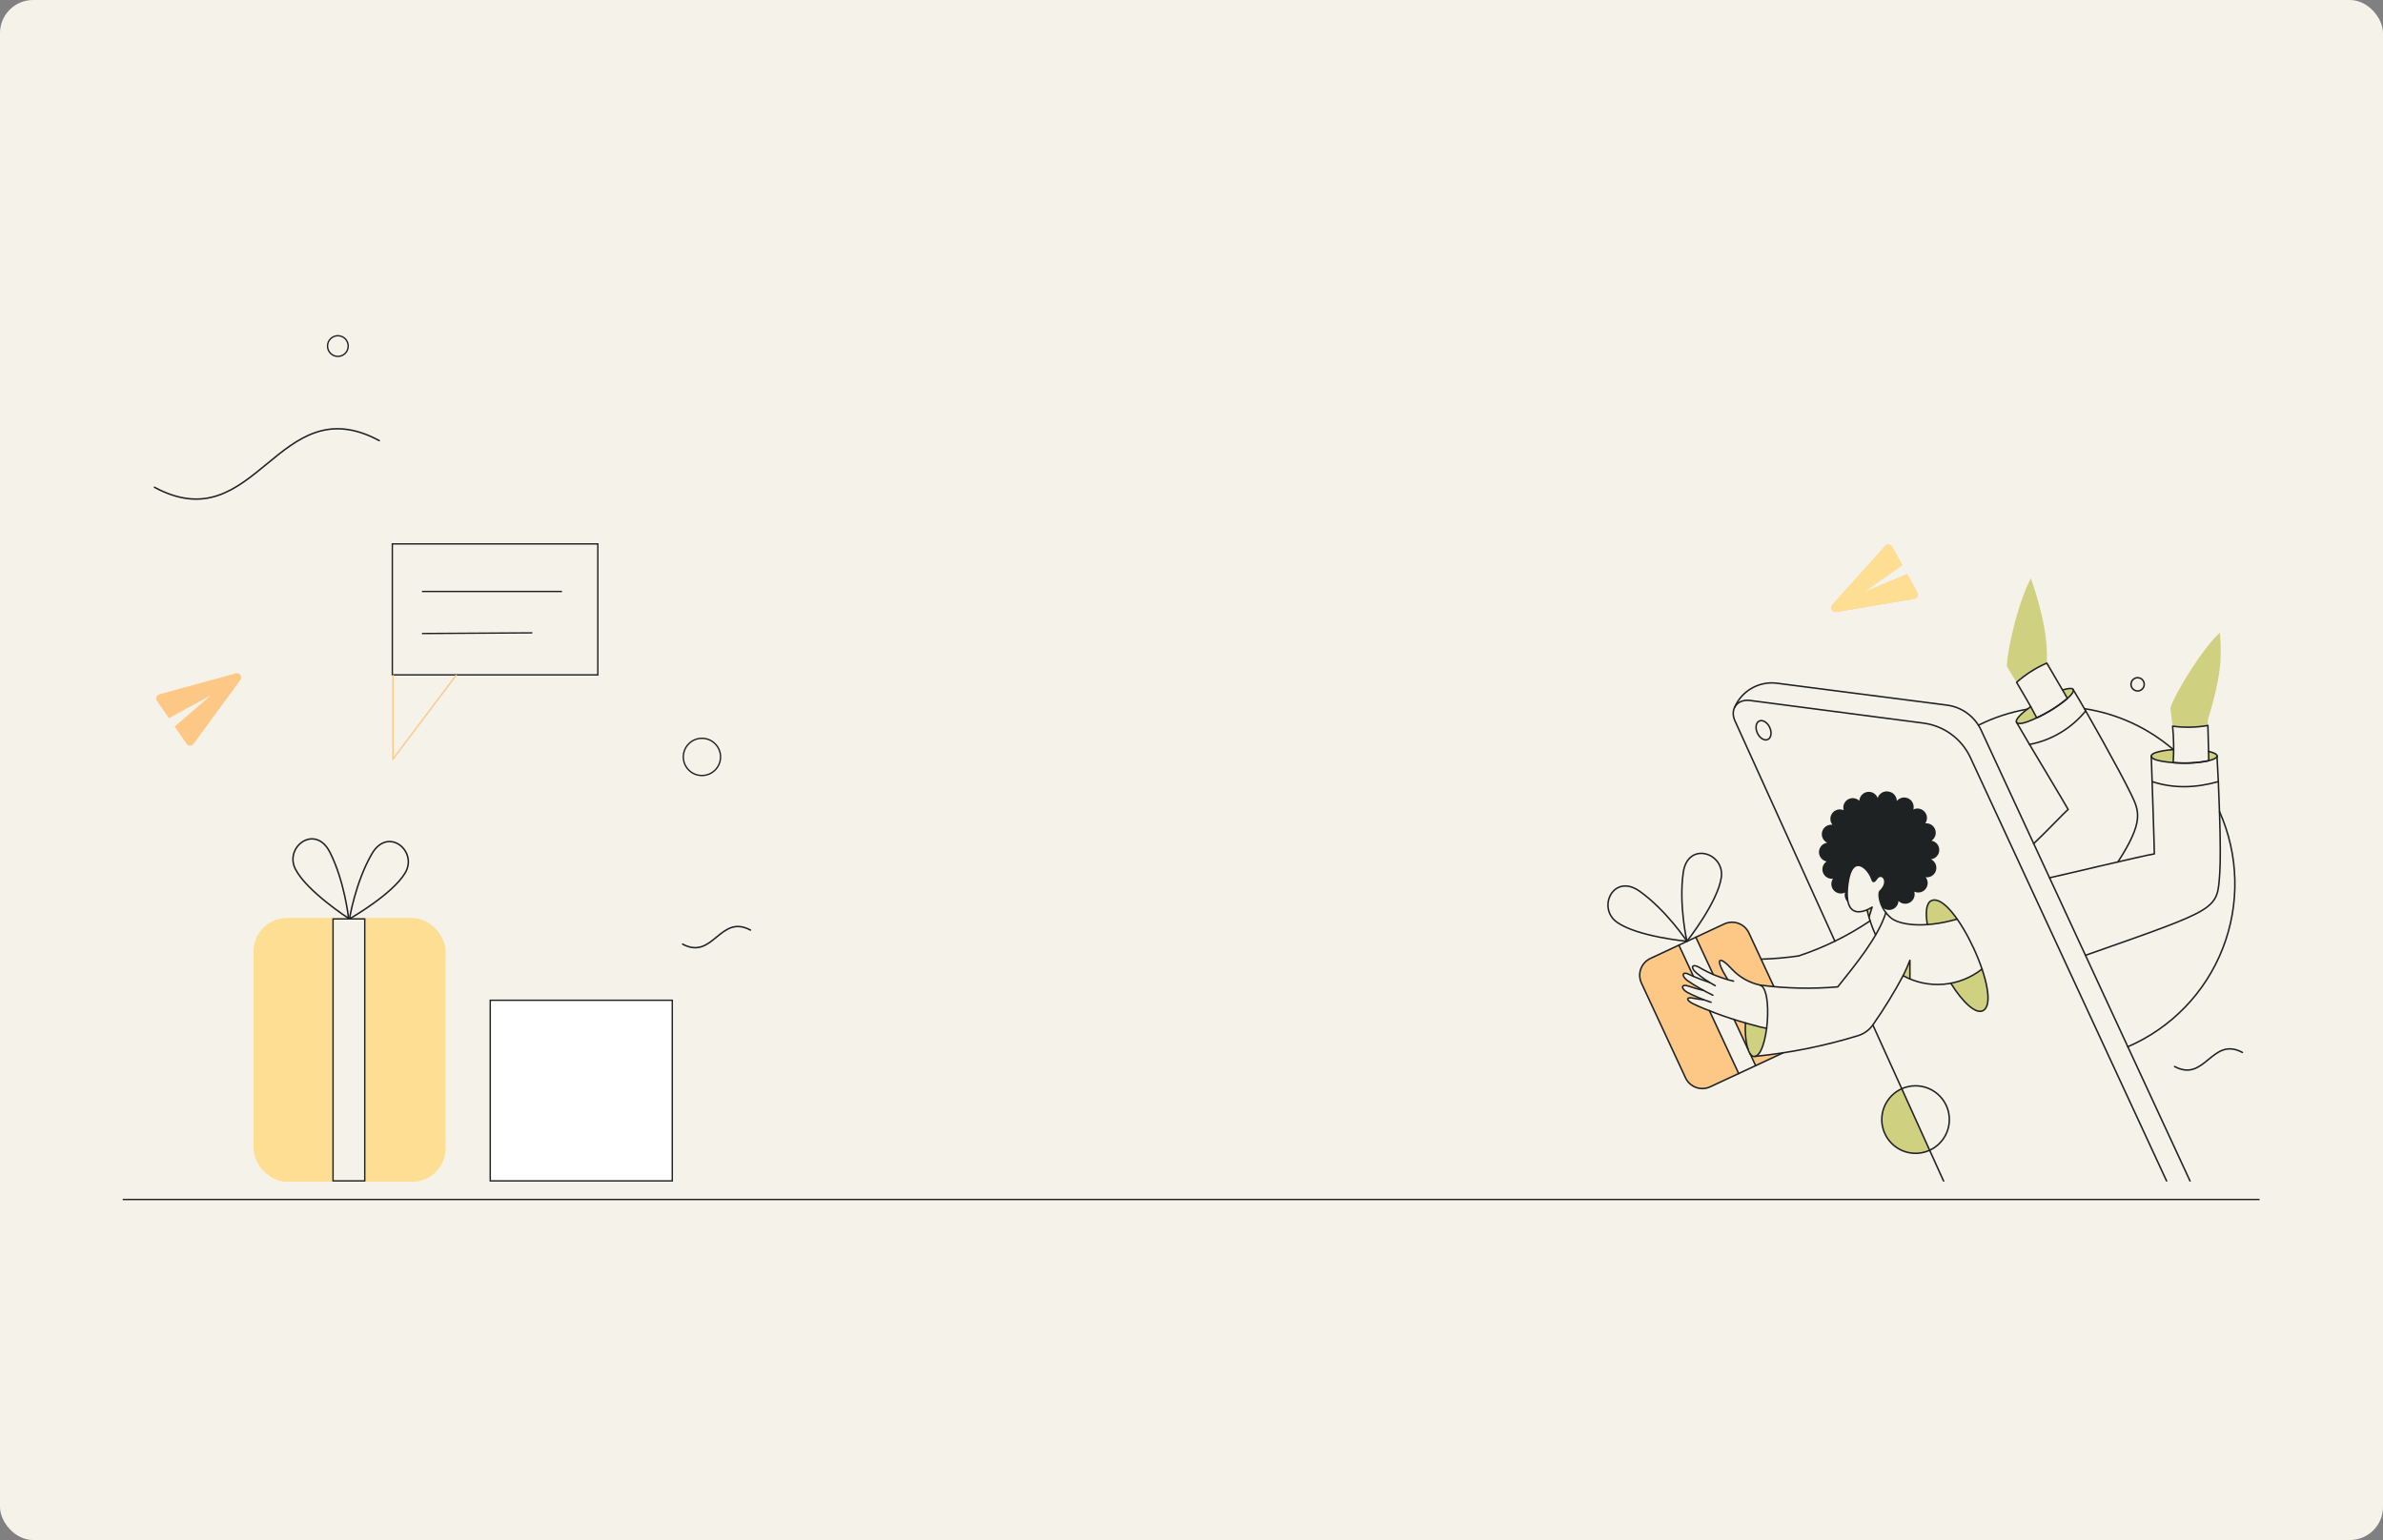 <svg width="1728" height="1117" viewBox="0 0 1728 1117" fill="none" xmlns="http://www.w3.org/2000/svg">
<rect x="0" y="0" width="1728" height="1117" fill="#808080" stroke="none"/>
<rect width="1728" height="1117" rx="24" fill="#F5F2EA"/>
<path d="M89 870H1638.5" stroke="#1F2223"/>
<rect x="184" y="666" width="139" height="191" rx="24" fill="#FDDE92"/>
<rect x="184" y="666" width="139" height="191" rx="24" fill="#FDDE92"/>
<rect x="355.5" y="725.5" width="132" height="131" fill="white" stroke="#1F2223"/>
<rect x="284.5" y="394.5" width="149" height="95" stroke="#1F2223"/>
<path d="M285 489.5V550.5L331 489.5" stroke="#FDC886"/>
<path d="M306 459.5L386 459.012" stroke="#1F2223"/>
<path d="M306 429H407.5" stroke="#1F2223"/>
<circle cx="509" cy="549" r="13.5" stroke="#1F2223"/>
<circle cx="245" cy="251" r="7.5" stroke="#1F2223"/>
<path d="M112 353.431C185.775 393.106 201.233 279.894 275 319.569" stroke="#1F2223" stroke-width="1.1" stroke-linecap="round" stroke-linejoin="round"/>
<path d="M122.48 520.892L152.884 504.37L126.665 526.967L135.306 539.507C135.589 539.914 135.966 540.248 136.404 540.479C136.842 540.711 137.33 540.834 137.826 540.839C138.321 540.844 138.811 540.729 139.254 540.506C139.696 540.282 140.079 539.956 140.369 539.554L174.266 493.215C174.639 492.695 174.842 492.073 174.848 491.433C174.854 490.794 174.663 490.168 174.3 489.641C173.938 489.115 173.421 488.713 172.822 488.49C172.222 488.267 171.569 488.235 170.95 488.398L115.54 503.584C115.063 503.711 114.625 503.951 114.26 504.284C113.895 504.616 113.615 505.031 113.444 505.493C113.272 505.956 113.214 506.453 113.274 506.942C113.334 507.432 113.51 507.9 113.788 508.308L122.48 520.892Z" fill="#FDC886"/>
<path d="M252.767 666.091C252.767 666.091 222.417 646.487 214.196 630.346C205.975 614.204 228.642 597.315 239.201 618.096C249.933 639.201 252.767 666.091 252.767 666.091Z" stroke="#1F2223" stroke-width="1.1" stroke-linecap="round" stroke-linejoin="round"/>
<path d="M495 684.789C517.256 696.747 521.92 662.625 544.174 674.583" stroke="#1F2223" stroke-width="1.1" stroke-linecap="round" stroke-linejoin="round"/>
<path d="M253.415 666.478C253.415 666.478 284.798 648.616 293.922 632.93C303.046 617.244 281.334 599.184 269.662 619.298C257.744 639.791 253.415 666.478 253.415 666.478Z" stroke="#1F2223" stroke-width="1.1" stroke-linecap="round" stroke-linejoin="round"/>
<rect x="241.5" y="666.5" width="23" height="190" fill="#F5F2EA" stroke="#1F2223"/>
<g clip-path="url(#clip0_840_2662)">
<path d="M1268.26 676.722C1267.51 675.116 1266.46 673.672 1265.15 672.474C1263.85 671.276 1262.32 670.348 1260.66 669.745C1258.99 669.14 1257.22 668.868 1255.45 668.948C1253.68 669.028 1251.95 669.459 1250.35 670.212L1229.75 679.815L1242.31 706.788C1245.58 708.237 1248.94 709.454 1252.38 710.433C1242.73 694.966 1246.23 692.288 1256.39 703.369C1266.17 714.037 1278.23 714.938 1286.36 715.699L1268.26 676.722Z" fill="#FDC886"/>
<path d="M1265.67 741.916C1263.04 741.143 1260.25 740.298 1257.46 739.423L1267.52 761.03C1265.83 754.81 1265.21 748.346 1265.67 741.916Z" fill="#FDC886"/>
<path d="M1272.78 766.158C1271.41 766.743 1269.97 765.652 1269.09 764.309L1273.11 772.899L1293.1 763.57C1287.37 764.36 1276.15 765.74 1272.78 766.158Z" fill="#FDC886"/>
<path d="M1239.49 733.013C1235.52 731.443 1231.46 729.827 1227.63 727.934C1222.46 725.395 1222.77 722.763 1227.81 723.964C1229.66 724.379 1231.83 724.656 1235.38 725.115C1231.32 723.606 1227.35 721.832 1223.52 719.806C1218.3 716.853 1219.32 713.434 1224.3 715.237C1225.64 715.745 1228.74 716.712 1232.34 717.636L1231.78 716.482C1228.93 714.863 1226.18 713.092 1223.52 711.174C1218.72 707.478 1220.1 704.246 1224.81 706.74C1225.51 707.109 1226.57 707.571 1227.86 708.125L1217.33 685.501L1196.79 695.105C1195.18 695.851 1193.74 696.905 1192.54 698.21C1191.34 699.515 1190.41 701.044 1189.81 702.708C1189.2 704.373 1188.93 706.142 1189.01 707.911C1189.09 709.68 1189.52 711.415 1190.28 713.019L1222.23 781.725C1222.97 783.331 1224.03 784.774 1225.33 785.972C1226.64 787.168 1228.17 788.096 1229.83 788.701C1231.49 789.306 1233.26 789.576 1235.03 789.496C1236.8 789.416 1238.54 788.988 1240.14 788.235L1260.73 778.629L1239.49 733.013Z" fill="#FDC886"/>
<path d="M1382.95 416.403L1351.04 429.795L1379.4 409.939L1372.05 396.596C1371.81 396.163 1371.47 395.793 1371.06 395.519C1370.65 395.244 1370.17 395.073 1369.68 395.019C1369.19 394.964 1368.69 395.029 1368.23 395.207C1367.76 395.385 1367.35 395.672 1367.02 396.042L1328.65 438.752C1328.23 439.232 1327.96 439.83 1327.89 440.466C1327.82 441.101 1327.95 441.743 1328.26 442.304C1328.57 442.864 1329.04 443.316 1329.62 443.597C1330.19 443.879 1330.84 443.976 1331.47 443.877L1388.12 434.32C1388.61 434.24 1389.07 434.045 1389.47 433.751C1389.86 433.457 1390.18 433.073 1390.4 432.63C1390.62 432.187 1390.72 431.698 1390.71 431.205C1390.7 430.712 1390.57 430.228 1390.34 429.795L1382.95 416.403Z" fill="#FDC886"/>
<path d="M1400.5 653.265C1396.89 654.929 1396.06 661.483 1397.58 670.581C1404.88 669.993 1412.1 668.678 1419.14 666.656C1411.99 657.053 1404.7 651.325 1400.5 653.265Z" fill="#CFD181"/>
<path d="M1437.3 702.808C1430.69 708.042 1422.94 711.624 1414.67 713.257C1423.35 727.154 1432.59 735.557 1437.71 733.156C1442.84 730.789 1442.37 718.369 1437.3 702.808Z" fill="#CFD181"/>
<path d="M1609.75 458.928C1598.34 468.762 1577.66 501.591 1573.82 513.457C1574.52 519.182 1575.07 523.245 1575.44 526.708C1583.94 527.844 1592.57 527.673 1601.02 526.2L1600.93 522.414C1610.81 490.141 1611.18 476.288 1609.75 458.928Z" fill="#CFD181"/>
<path d="M1472.71 419.45C1464.49 434.178 1455.9 467.977 1455.21 483.308C1457.66 487.23 1460.01 491.108 1462.28 494.943C1468.8 489.142 1476.2 484.418 1484.21 480.951C1484.35 472.361 1485.5 457.016 1472.71 419.45Z" fill="#CFD181"/>
<path d="M1265.67 741.916C1265.03 755.259 1267.66 765.973 1271.77 766.294C1275.66 766.619 1279.57 757.752 1281.14 745.748C1275.88 744.924 1270.71 743.641 1265.67 741.916Z" fill="#CFD181"/>
<path d="M1378.98 789.658C1376.05 790.985 1373.41 792.878 1371.21 795.228C1369.01 797.575 1367.29 800.336 1366.16 803.346C1365.02 806.36 1364.49 809.565 1364.6 812.782C1364.7 815.997 1365.44 819.163 1366.77 822.094C1368.09 825.024 1369.99 827.666 1372.34 829.867C1374.68 832.069 1377.44 833.785 1380.46 834.917C1383.47 836.052 1386.67 836.581 1389.89 836.477C1393.11 836.373 1396.27 835.634 1399.2 834.307L1378.98 789.658Z" fill="#CFD181"/>
<path d="M1601.53 545.04L1601.67 551.781C1609.75 549.791 1609.56 546.887 1601.53 545.04Z" fill="#CFD181"/>
<path d="M1462.23 523.845C1463.26 525.636 1469.24 524.215 1476.91 520.706C1475.57 518.074 1474.09 515.36 1472.57 512.534C1465.5 517.471 1461.18 522.035 1462.23 523.845Z" fill="#CFD181"/>
<path d="M1503.32 500.114C1502.63 498.914 1499.72 499.142 1495.61 500.483L1499.17 506.578C1502.4 503.669 1504.01 501.315 1503.32 500.114Z" fill="#CFD181"/>
<path d="M1384.8 696.528C1383.58 700.392 1381.98 704.122 1380 707.655L1384.94 710.012L1384.8 696.528Z" fill="#CFD181"/>
<path d="M1357.55 657.977L1355.34 664.994L1353.86 659.916L1357.55 657.977Z" fill="#CFD181"/>
<path d="M1559.97 548.41C1559.97 550.626 1566.62 552.473 1575.86 553.166C1575.99 549.426 1576.04 546.333 1576.09 543.655C1566.71 544.301 1559.97 546.194 1559.97 548.41Z" fill="#CFD181"/>
<path d="M1609.47 588.717C1616.39 604.268 1620.16 621.038 1620.56 638.056C1620.96 655.073 1617.98 672.003 1611.79 687.861C1605.6 703.717 1596.33 718.192 1584.51 730.442C1572.69 742.691 1558.56 752.477 1542.94 759.23" stroke="#1F2223" stroke-width="1.1" stroke-linecap="round" stroke-linejoin="round"/>
<path d="M1511.49 514.011C1535.45 517.659 1557.87 528.017 1576.18 543.886" stroke="#1F2223" stroke-width="1.1" stroke-linecap="round" stroke-linejoin="round"/>
<path d="M1434.62 526.016C1445.79 520.428 1457.72 516.509 1470.03 514.383" stroke="#1F2223" stroke-width="1.1" stroke-linecap="round" stroke-linejoin="round"/>
<path d="M1358.06 743.394L1409.41 856.7" stroke="#1F2223" stroke-width="1.1" stroke-linecap="round" stroke-linejoin="round"/>
<path d="M1330.55 682.631L1258.1 522.876C1254.18 514.371 1259.72 506.855 1269 508.053L1394.77 524.489C1402.08 525.447 1409.03 528.234 1414.98 532.592C1420.93 536.951 1425.68 542.74 1428.79 549.424L1571.09 856.605" stroke="#1F2223" stroke-width="1.1" stroke-linecap="round" stroke-linejoin="round"/>
<path d="M1356.07 667.911C1340.05 678.719 1322.62 687.278 1304.27 693.343C1295.27 694.636 1286.21 695.421 1277.12 695.698" stroke="#1F2223" stroke-width="1.1" stroke-linecap="round" stroke-linejoin="round"/>
<path d="M1286.31 715.646L1268.2 676.676C1266.69 673.439 1263.95 670.934 1260.59 669.714C1257.23 668.494 1253.53 668.657 1250.29 670.166L1196.79 695.144C1193.55 696.657 1191.04 699.394 1189.82 702.752C1188.6 706.113 1188.76 709.818 1190.27 713.058L1222.23 781.763C1223.74 785 1226.48 787.505 1229.84 788.725C1233.19 789.945 1236.9 789.782 1240.14 788.273L1293.1 763.57" stroke="#1F2223" stroke-width="1.1" stroke-linecap="round" stroke-linejoin="round"/>
<path d="M1223.29 682.724C1223.29 682.724 1187.31 679.414 1172.54 668.919C1157.78 658.424 1170.04 632.955 1189.03 646.478C1208.32 660.208 1223.29 682.724 1223.29 682.724Z" stroke="#1F2223" stroke-width="1.1" stroke-linecap="round" stroke-linejoin="round"/>
<path d="M1223.25 682.724C1223.25 682.724 1245.62 654.378 1248.18 636.413C1250.74 618.448 1223.83 609.87 1220.58 632.897C1217.23 656.366 1223.25 682.724 1223.25 682.724Z" stroke="#1F2223" stroke-width="1.1" stroke-linecap="round" stroke-linejoin="round"/>
<path d="M1355.27 665.233L1357.55 657.943C1357.55 657.943 1336 672.579 1339.96 641.088C1342.81 618.489 1354.64 629.424 1357.38 637.737C1358.02 639.681 1358.8 640.296 1360.78 637.348C1364.33 632.083 1370.88 639.144 1363.23 646.398C1361.76 647.793 1362.32 658.157 1371.12 665.699C1376.71 670.491 1394.02 673.825 1419.09 666.671" stroke="#1F2223" stroke-width="1.1" stroke-linecap="round" stroke-linejoin="round"/>
<path d="M1353.86 659.916C1355.3 666.137 1357.36 672.2 1360 678.015" stroke="#1F2223" stroke-width="1.1" stroke-linecap="round" stroke-linejoin="round"/>
<path d="M1367.53 661.901C1361.94 679.769 1345.5 699.622 1332.62 715.784C1313.84 717.395 1294.94 716.96 1276.25 714.489" stroke="#1F2223" stroke-width="1.1" stroke-linecap="round" stroke-linejoin="round"/>
<path d="M1437.3 702.808C1429.29 709.164 1419.58 713.018 1409.39 713.884C1399.2 714.749 1388.99 712.586 1380.02 707.668C1373.53 719.827 1366.32 731.586 1358.43 742.883C1355.82 746.815 1351.94 749.731 1347.44 751.145C1323.09 758.625 1298.05 763.667 1272.69 766.197" stroke="#1F2223" stroke-width="1.1" stroke-linecap="round" stroke-linejoin="round"/>
<path d="M1414.67 713.244C1423.35 727.142 1432.58 735.525 1437.71 733.144C1453.6 725.774 1416.63 645.819 1400.5 653.265C1396.89 654.929 1396.06 661.483 1397.58 670.581" stroke="#1F2223" stroke-width="1.1" stroke-linecap="round" stroke-linejoin="round"/>
<path d="M1559.97 548.411C1560.44 562.631 1562.19 614.021 1562.19 619.33C1554.06 620.577 1489.93 635.998 1486.28 636.644" stroke="#1F2223" stroke-width="1.1" stroke-linecap="round" stroke-linejoin="round"/>
<path d="M1512.42 692.835C1609.8 658.572 1607.66 660.19 1609.62 633.458C1610.86 616.421 1608.83 567.571 1607.63 548.364" stroke="#1F2223" stroke-width="1.1" stroke-linecap="round" stroke-linejoin="round"/>
<path d="M1462.23 523.846C1469.24 536.219 1497.22 582.484 1499.72 587.147C1497.05 589.133 1484.81 602.386 1474.69 611.897" stroke="#1F2223" stroke-width="1.1" stroke-linecap="round" stroke-linejoin="round"/>
<path d="M1535.83 625.101C1554.9 595.596 1551.19 588.26 1545.3 575.974C1537.67 560.096 1512.52 515.119 1503.19 499.976" stroke="#1F2223" stroke-width="1.1" stroke-linecap="round" stroke-linejoin="round"/>
<path d="M1257.81 513.11C1260.31 507.254 1264.65 502.373 1270.18 499.204C1275.7 496.035 1282.11 494.75 1288.43 495.544L1411.75 511.426C1417.09 512.111 1422.18 514.14 1426.52 517.322C1430.87 520.504 1434.34 524.736 1436.6 529.622L1588.09 856.612" stroke="#1F2223" stroke-width="1.1" stroke-linecap="round" stroke-linejoin="round"/>
<path d="M1283.27 527.586C1284.97 531.279 1284.38 535.204 1281.93 536.358C1279.48 537.512 1276.07 535.434 1274.36 531.741C1272.65 528.047 1273.24 524.103 1275.7 522.969C1278.15 521.834 1281.57 523.892 1283.27 527.586Z" stroke="#1F2223" stroke-width="1.1" stroke-linecap="round" stroke-linejoin="round"/>
<path d="M1560.62 566.925C1576.21 572.045 1592.17 571.542 1608.6 566.925" stroke="#1F2223" stroke-width="1.1" stroke-linecap="round" stroke-linejoin="round"/>
<path d="M1471.68 539.954C1487.7 536.899 1502.12 528.275 1512.4 515.608" stroke="#1F2223" stroke-width="1.1" stroke-linecap="round" stroke-linejoin="round"/>
<path d="M1382.95 416.403L1351.04 429.795L1379.4 409.939L1372.05 396.596C1371.81 396.163 1371.47 395.793 1371.06 395.519C1370.65 395.244 1370.17 395.073 1369.68 395.019C1369.19 394.964 1368.69 395.029 1368.23 395.207C1367.76 395.385 1367.35 395.672 1367.02 396.042L1328.65 438.752C1328.23 439.232 1327.96 439.83 1327.89 440.466C1327.82 441.101 1327.95 441.743 1328.26 442.304C1328.57 442.864 1329.04 443.316 1329.62 443.597C1330.19 443.879 1330.84 443.976 1331.47 443.877L1388.12 434.32C1388.61 434.24 1389.07 434.045 1389.47 433.751C1389.86 433.457 1390.18 433.073 1390.4 432.63C1390.62 432.187 1390.72 431.698 1390.71 431.205C1390.7 430.712 1390.57 430.228 1390.34 429.795L1382.95 416.403Z" fill="#FDDE92"/>
<path d="M1576.87 773.545C1599.13 785.503 1603.79 751.381 1626.05 763.339" stroke="#1F2223" stroke-width="1.1" stroke-linecap="round" stroke-linejoin="round"/>
<path d="M1257.04 711.629C1248.18 709.554 1239.69 706.13 1231.88 701.471C1227.17 698.886 1225.4 701.486 1229.98 705.534C1234.23 709.133 1238.84 712.278 1243.74 714.909" stroke="#1F2223" stroke-width="1.1" stroke-linecap="round" stroke-linejoin="round"/>
<path d="M1239.53 712.504C1234.53 710.907 1229.65 708.995 1224.89 706.778C1220.15 704.273 1218.76 707.507 1223.6 711.211C1229.48 715.215 1235.65 718.768 1242.07 721.832" stroke="#1F2223" stroke-width="1.1" stroke-linecap="round" stroke-linejoin="round"/>
<path d="M1235.06 718.323C1231.44 717.483 1227.86 716.45 1224.35 715.23C1219.38 713.369 1218.35 716.834 1223.56 719.801C1229.08 722.666 1234.82 725.059 1240.74 726.957" stroke="#1F2223" stroke-width="1.1" stroke-linecap="round" stroke-linejoin="round"/>
<path d="M1281.14 745.748C1279.85 746.164 1257.18 739.933 1243.83 734.76C1238.49 732.682 1232.9 730.595 1227.67 728.019C1222.42 725.424 1222.73 722.829 1227.81 724.002C1229.66 724.427 1231.83 724.695 1235.38 725.157" stroke="#1F2223" stroke-width="1.1" stroke-linecap="round" stroke-linejoin="round"/>
<path d="M1265.67 741.916C1265.03 755.26 1267.66 765.961 1271.77 766.294C1282.05 767.128 1286.11 716.175 1275.88 714.399C1268.43 712.737 1261.64 708.912 1256.35 703.408C1246.22 692.34 1243.05 694.728 1252.65 710.195" stroke="#1F2223" stroke-width="1.1" stroke-linecap="round" stroke-linejoin="round"/>
<path d="M1378.98 789.705C1374.63 791.666 1370.96 794.851 1368.4 798.871C1365.83 802.89 1364.5 807.572 1364.56 812.338C1364.62 817.103 1366.07 821.749 1368.74 825.703C1371.4 829.656 1375.16 832.747 1379.55 834.596C1383.94 836.446 1388.78 836.971 1393.47 836.11C1398.16 835.25 1402.5 833.039 1405.95 829.751C1409.39 826.461 1411.81 822.237 1412.89 817.594C1413.98 812.952 1413.68 808.095 1412.05 803.619C1410.89 800.46 1409.09 797.573 1406.76 795.141C1404.44 792.706 1401.64 790.776 1398.54 789.471C1395.44 788.166 1392.1 787.513 1388.74 787.554C1385.37 787.593 1382.05 788.327 1378.98 789.705Z" stroke="#1F2223" stroke-width="1.1" stroke-linecap="round" stroke-linejoin="round"/>
<path d="M1495.61 500.484C1499.72 499.145 1502.62 498.919 1503.32 500.114C1505.27 503.429 1491.15 512.75 1487.84 514.779C1483.47 517.452 1464.59 527.94 1462.23 523.846C1461.18 522.035 1465.51 517.474 1472.57 512.534" stroke="#1F2223" stroke-width="1.1" stroke-linecap="round" stroke-linejoin="round"/>
<path d="M1484.21 480.951C1476.22 484.415 1468.83 489.122 1462.32 494.897C1467.44 503.577 1472.8 512.636 1476.91 520.655C1484.93 516.98 1492.41 512.239 1499.17 506.561L1484.21 480.951Z" stroke="#1F2223" stroke-width="1.1" stroke-linecap="round" stroke-linejoin="round"/>
<path d="M1601.02 526.2C1592.57 527.673 1583.94 527.844 1575.44 526.708C1576.3 535.502 1576.43 544.35 1575.86 553.166C1584.49 553.887 1593.17 553.406 1601.67 551.735C1601.03 525.95 1601.15 530.564 1601.02 526.2Z" stroke="#1F2223" stroke-width="1.1" stroke-linecap="round" stroke-linejoin="round"/>
<path d="M1553 500.16C1552.25 500.74 1551.34 501.084 1550.39 501.147C1549.44 501.211 1548.49 500.992 1547.67 500.518C1546.85 500.043 1546.18 499.336 1545.76 498.484C1545.34 497.632 1545.18 496.674 1545.3 495.731C1545.43 494.788 1545.82 493.903 1546.45 493.188C1547.08 492.472 1547.9 491.958 1548.82 491.711C1549.73 491.463 1550.71 491.494 1551.61 491.798C1552.51 492.102 1553.3 492.666 1553.88 493.42C1554.65 494.432 1554.99 495.708 1554.82 496.971C1554.66 498.233 1554 499.379 1553 500.16Z" stroke="#1F2223" stroke-width="1.1" stroke-linecap="round" stroke-linejoin="round"/>
<path d="M1217.42 685.494L1227.95 708.117" stroke="#1F2223" stroke-width="1.1" stroke-linecap="round" stroke-linejoin="round"/>
<path d="M1239.54 733.005L1260.78 778.624" stroke="#1F2223" stroke-width="1.1" stroke-linecap="round" stroke-linejoin="round"/>
<path d="M1229.71 679.769L1242.26 706.732" stroke="#1F2223" stroke-width="1.1" stroke-linecap="round" stroke-linejoin="round"/>
<path d="M1257.46 739.423L1267.52 761.03" stroke="#1F2223" stroke-width="1.1" stroke-linecap="round" stroke-linejoin="round"/>
<path d="M1269.09 764.309L1273.06 772.899" stroke="#1F2223" stroke-width="1.1" stroke-linecap="round" stroke-linejoin="round"/>
<path d="M1576.08 543.655C1572.02 543.934 1558.35 545.426 1560.12 549.054C1561.98 552.828 1580.05 553.496 1584.63 553.484C1602.9 553.438 1616.08 548.413 1601.48 544.994" stroke="#1F2223" stroke-width="1.1" stroke-linecap="round" stroke-linejoin="round"/>
<path d="M1380.03 707.646C1381.86 704.028 1383.49 700.317 1384.94 696.529V710.057" stroke="#1F2223" stroke-width="1.1" stroke-linecap="round" stroke-linejoin="round"/>
<path d="M1400.6 609.762C1401.42 609.227 1402.12 608.521 1402.64 607.693C1403.17 606.864 1403.51 605.932 1403.64 604.96C1403.78 603.926 1403.69 602.874 1403.36 601.882C1403.04 600.891 1402.49 599.986 1401.77 599.235C1401.04 598.485 1400.16 597.908 1399.18 597.548C1398.2 597.188 1397.15 597.055 1396.11 597.157C1396.74 596.299 1397.13 595.296 1397.27 594.241C1397.51 592.437 1397.03 590.609 1395.93 589.156C1394.83 587.704 1393.2 586.744 1391.4 586.485C1390.04 586.295 1388.66 586.521 1387.43 587.131C1387.52 586.845 1387.58 586.551 1387.62 586.254C1387.82 584.763 1387.53 583.246 1386.79 581.935C1386.05 580.624 1384.9 579.591 1383.52 578.995C1382.14 578.398 1380.6 578.27 1379.14 578.63C1377.68 578.991 1376.37 579.82 1375.43 580.991C1375.44 579.329 1374.84 577.72 1373.76 576.463C1372.67 575.206 1371.16 574.387 1369.52 574.157L1369.06 574.065C1367.45 573.843 1365.82 574.194 1364.46 575.055C1363.09 575.917 1362.07 577.234 1361.57 578.774C1361.03 577.344 1360.03 576.133 1358.73 575.335C1357.43 574.536 1355.89 574.195 1354.37 574.364C1352.86 574.533 1351.44 575.204 1350.34 576.27C1349.24 577.337 1348.53 578.737 1348.32 580.252C1348.28 580.45 1348.27 580.651 1348.28 580.852C1347.23 579.838 1345.89 579.177 1344.45 578.959C1343.55 578.832 1342.64 578.883 1341.76 579.109C1340.89 579.335 1340.07 579.732 1339.35 580.277C1338.63 580.822 1338.02 581.504 1337.56 582.284C1337.11 583.065 1336.81 583.927 1336.69 584.823C1336.57 585.784 1336.65 586.76 1336.93 587.688C1336.34 587.407 1335.72 587.22 1335.08 587.134C1333.72 586.945 1332.33 587.168 1331.1 587.775C1329.87 588.381 1328.85 589.343 1328.17 590.536C1327.49 591.729 1327.18 593.099 1327.29 594.468C1327.39 595.837 1327.91 597.143 1328.76 598.217C1327.14 598.021 1325.51 598.406 1324.15 599.304C1322.79 600.201 1321.79 601.553 1321.34 603.118C1320.88 604.683 1321 606.359 1321.66 607.846C1322.33 609.334 1323.5 610.536 1324.97 611.239C1323.35 611.455 1321.87 612.238 1320.77 613.449C1319.68 614.66 1319.05 616.219 1319 617.85C1318.95 619.48 1319.48 621.075 1320.5 622.351C1321.52 623.626 1322.95 624.499 1324.56 624.813C1323.39 625.583 1322.49 626.689 1321.98 627.984C1321.46 629.28 1321.35 630.701 1321.66 632.059C1321.97 633.42 1322.69 634.652 1323.72 635.593C1324.74 636.533 1326.04 637.138 1327.42 637.325C1327.98 637.371 1328.55 637.371 1329.12 637.325C1328.54 638.205 1328.16 639.201 1328.01 640.241C1327.77 642.047 1328.25 643.874 1329.35 645.327C1330.44 646.778 1332.07 647.74 1333.87 647.998C1335.25 648.212 1336.65 647.986 1337.89 647.351C1337.55 648.622 1337.58 649.964 1337.99 651.218C1338.39 652.469 1339.14 653.58 1340.15 654.418C1339.28 650.015 1339.25 645.488 1340.06 641.072C1343.25 617.987 1355.3 629.945 1357.65 638.302C1358.21 639.78 1359.18 639.826 1360.88 637.286C1364.44 632.023 1370.95 639.041 1363.33 646.336C1362.55 647.121 1362.18 652.476 1365.28 658.294C1366.28 659.203 1367.54 659.781 1368.88 659.956C1369.82 660.085 1370.78 660.014 1371.7 659.754C1372.61 659.492 1373.46 659.042 1374.2 658.435C1374.93 657.827 1375.53 657.074 1375.96 656.223C1376.39 655.373 1376.63 654.442 1376.68 653.492C1377.58 654.396 1378.72 655.03 1379.96 655.322C1381.21 655.613 1382.51 655.553 1383.72 655.144C1384.93 654.736 1386 653.997 1386.81 653.013C1387.63 652.027 1388.15 650.834 1388.32 649.568C1388.44 648.625 1388.38 647.667 1388.13 646.751C1389.11 647.193 1390.17 647.402 1391.24 647.361C1392.31 647.32 1393.35 647.031 1394.29 646.516C1395.22 646 1396.03 645.274 1396.63 644.392C1397.24 643.512 1397.63 642.501 1397.78 641.442C1397.91 640.53 1397.86 639.602 1397.62 638.713C1397.38 637.823 1396.97 636.992 1396.4 636.271C1398.02 636.475 1399.65 636.098 1401.02 635.204C1402.39 634.31 1403.39 632.959 1403.85 631.391C1404.31 629.826 1404.2 628.145 1403.54 626.655C1402.87 625.163 1401.7 623.956 1400.23 623.251C1401.73 623.059 1403.12 622.382 1404.19 621.323C1405.27 620.264 1405.97 618.881 1406.18 617.387C1406.42 615.64 1405.97 613.868 1404.93 612.446C1403.89 611.023 1402.33 610.061 1400.6 609.762Z" fill="#1F2223"/>
</g>
<defs>
<clipPath id="clip0_840_2662">
<rect width="486" height="486" fill="white" transform="translate(1153 371)"/>
</clipPath>
</defs>
</svg>
